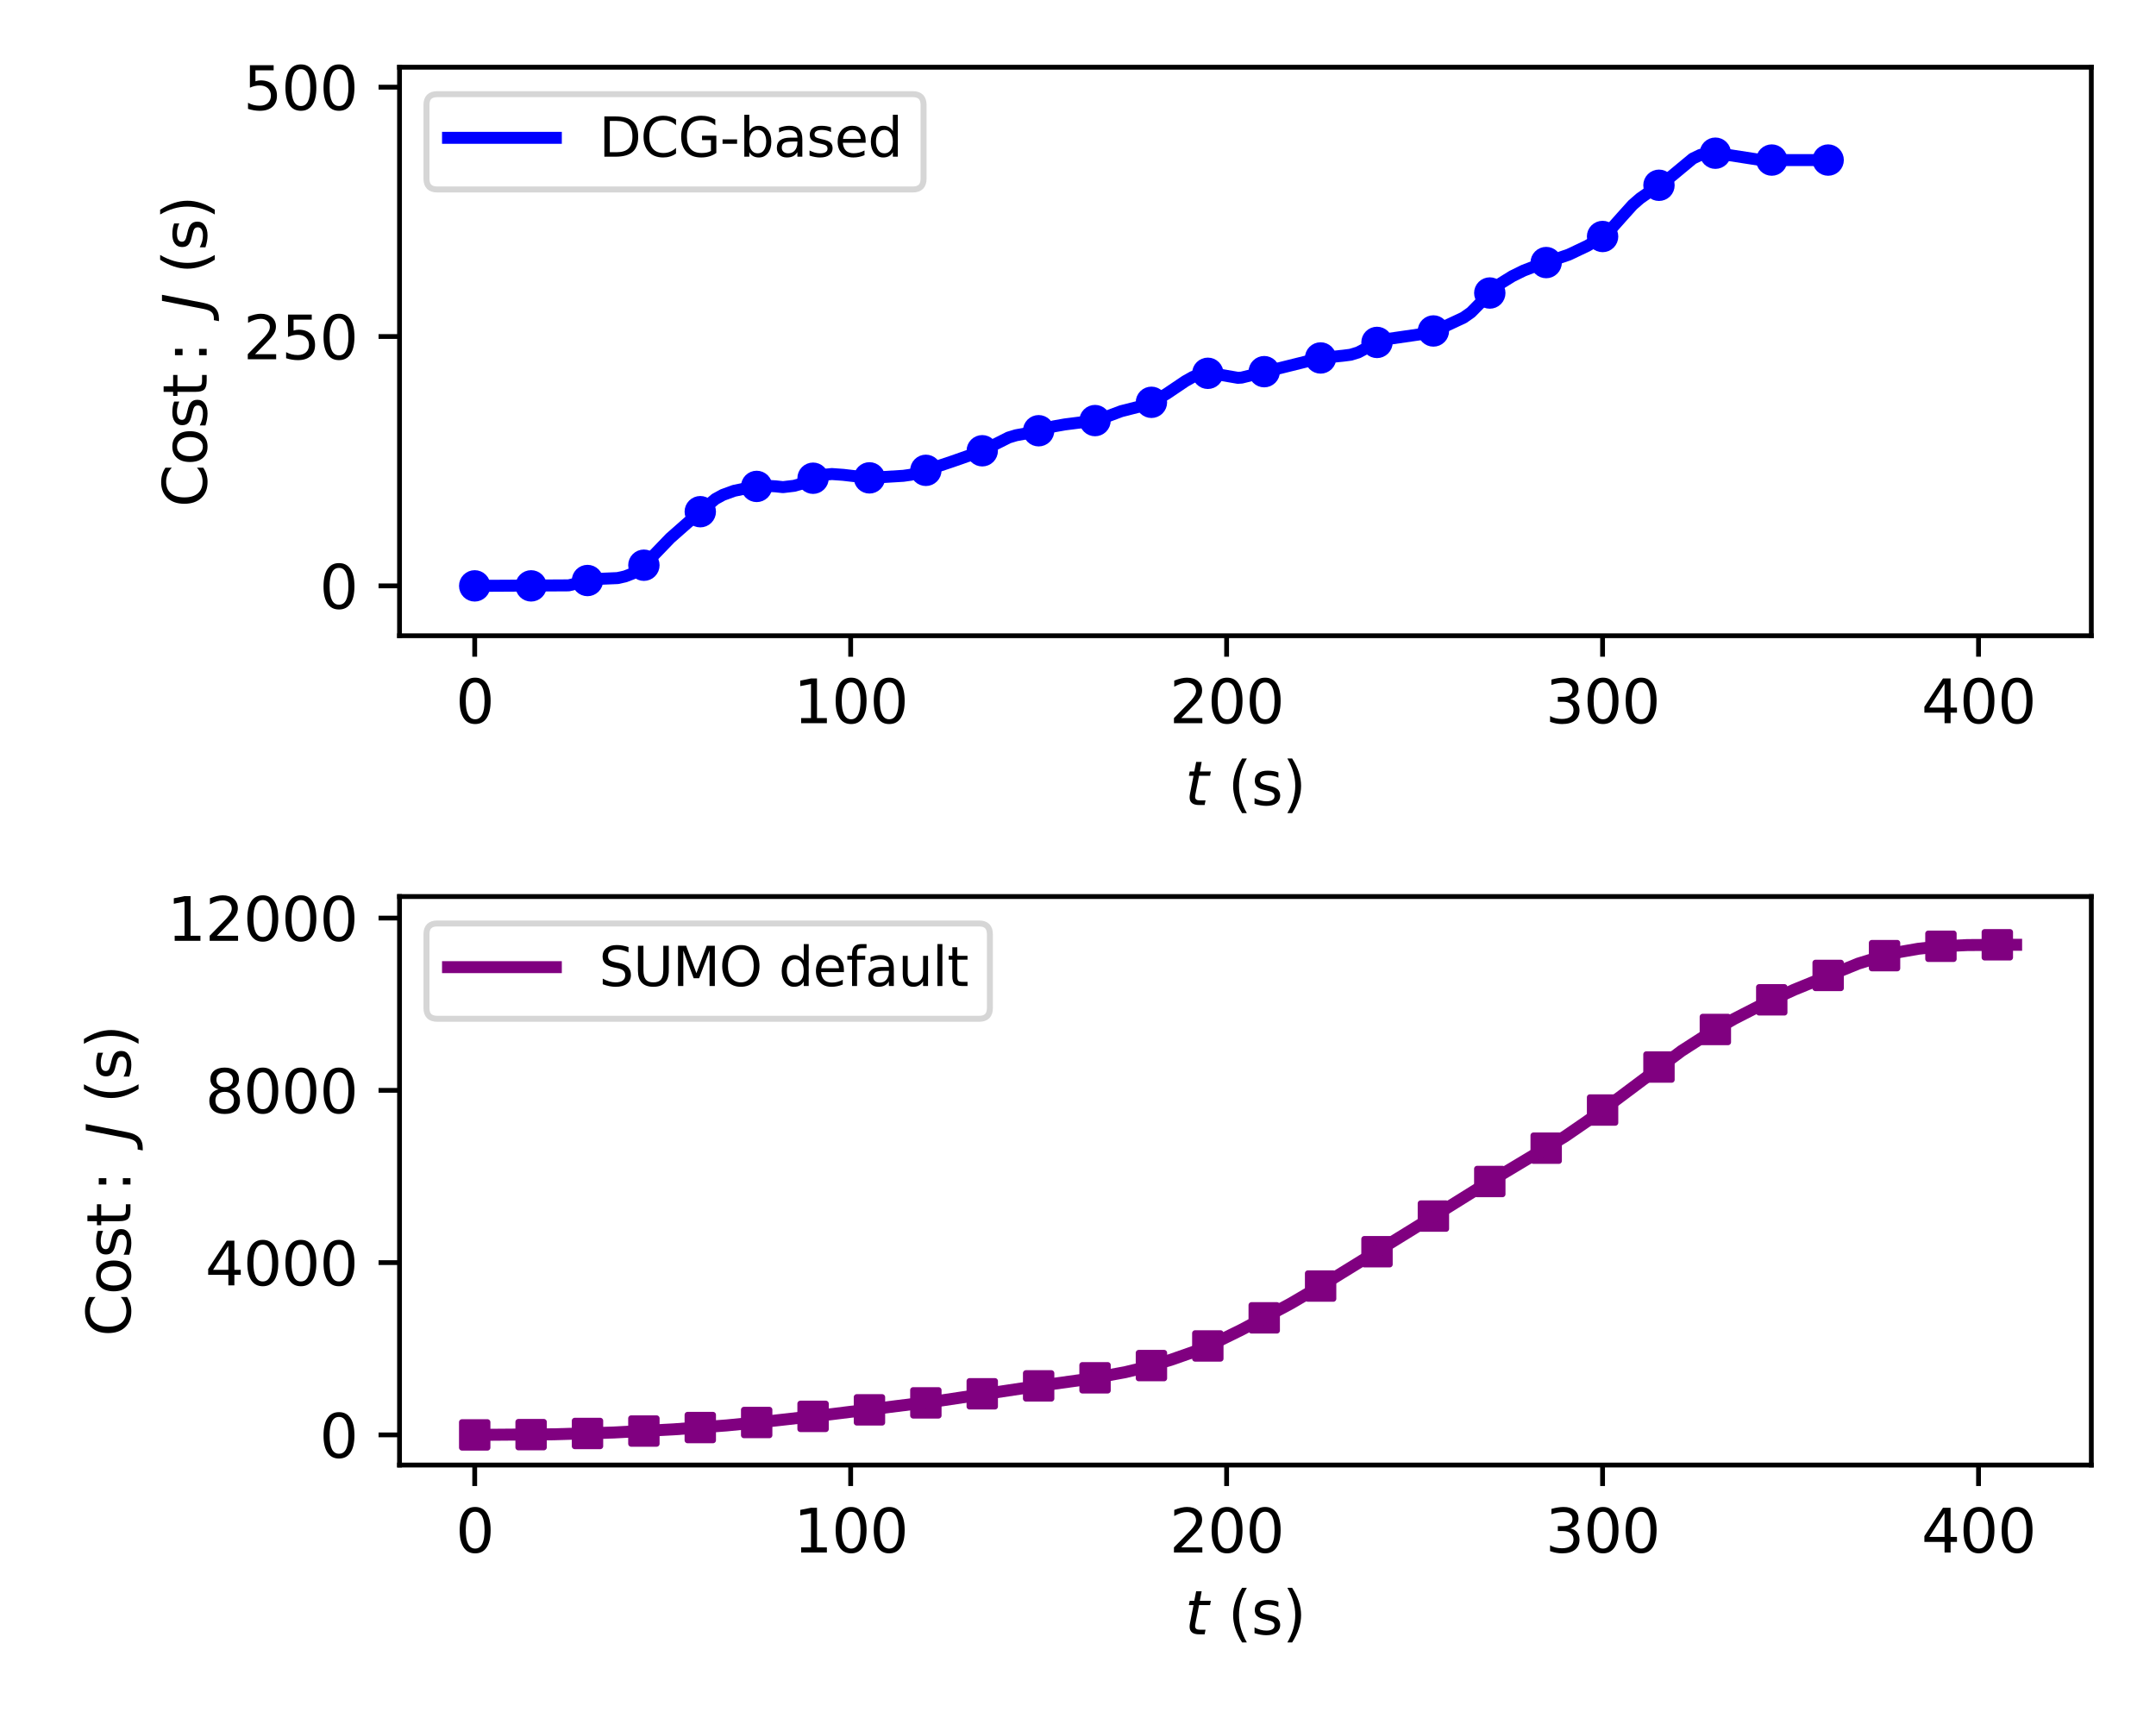 <?xml version="1.0" encoding="utf-8" standalone="no"?>
<!DOCTYPE svg PUBLIC "-//W3C//DTD SVG 1.1//EN"
  "http://www.w3.org/Graphics/SVG/1.1/DTD/svg11.dtd">
<svg height="288pt" version="1.1" viewBox="0 0 360 288" width="360pt" xmlns="http://www.w3.org/2000/svg" xmlns:xlink="http://www.w3.org/1999/xlink">
 <defs>
  <style type="text/css">*{stroke-linecap:butt;stroke-linejoin:round;}</style>
 </defs>
 <g id="figure_1">
  <g id="patch_1">
   <path d="M 0 288 
L 360 288 
L 360 0 
L 0 0 
z
" style="fill:#ffffff;"/>
  </g>
  <g id="axes_1">
   <g id="patch_2">
    <path d="M 66.71 106.141 
L 349.2 106.141 
L 349.2 11.223 
L 66.71 11.223 
z
" style="fill:#ffffff;"/>
   </g>
   <g id="matplotlib.axis_1">
    <g id="xtick_1">
     <g id="line2d_1">
      <defs>
       <path d="M 0 0 
L 0 3.5 
" id="m9f0b20a6c0" style="stroke:#000000;stroke-width:0.8;"/>
      </defs>
      <g>
       <use style="stroke:#000000;stroke-width:0.8;" x="79.265" xlink:href="#m9f0b20a6c0" y="106.141"/>
      </g>
     </g>
     <g id="text_1">
      <!-- 0 -->
      <g transform="translate(76.084 120.739)scale(0.1 -0.1)">
       <defs>
        <path d="M 2034 4250 
Q 1547 4250 1301 3770 
Q 1056 3291 1056 2328 
Q 1056 1369 1301 889 
Q 1547 409 2034 409 
Q 2525 409 2770 889 
Q 3016 1369 3016 2328 
Q 3016 3291 2770 3770 
Q 2525 4250 2034 4250 
z
M 2034 4750 
Q 2819 4750 3233 4129 
Q 3647 3509 3647 2328 
Q 3647 1150 3233 529 
Q 2819 -91 2034 -91 
Q 1250 -91 836 529 
Q 422 1150 422 2328 
Q 422 3509 836 4129 
Q 1250 4750 2034 4750 
z
" id="DejaVuSans-30" transform="scale(0.016)"/>
       </defs>
       <use xlink:href="#DejaVuSans-30"/>
      </g>
     </g>
    </g>
    <g id="xtick_2">
     <g id="line2d_2">
      <g>
       <use style="stroke:#000000;stroke-width:0.8;" x="142.041" xlink:href="#m9f0b20a6c0" y="106.141"/>
      </g>
     </g>
     <g id="text_2">
      <!-- 100 -->
      <g transform="translate(132.497 120.739)scale(0.1 -0.1)">
       <defs>
        <path d="M 794 531 
L 1825 531 
L 1825 4091 
L 703 3866 
L 703 4441 
L 1819 4666 
L 2450 4666 
L 2450 531 
L 3481 531 
L 3481 0 
L 794 0 
L 794 531 
z
" id="DejaVuSans-31" transform="scale(0.016)"/>
       </defs>
       <use xlink:href="#DejaVuSans-31"/>
       <use x="63.623" xlink:href="#DejaVuSans-30"/>
       <use x="127.246" xlink:href="#DejaVuSans-30"/>
      </g>
     </g>
    </g>
    <g id="xtick_3">
     <g id="line2d_3">
      <g>
       <use style="stroke:#000000;stroke-width:0.8;" x="204.816" xlink:href="#m9f0b20a6c0" y="106.141"/>
      </g>
     </g>
     <g id="text_3">
      <!-- 200 -->
      <g transform="translate(195.272 120.739)scale(0.1 -0.1)">
       <defs>
        <path d="M 1228 531 
L 3431 531 
L 3431 0 
L 469 0 
L 469 531 
Q 828 903 1448 1529 
Q 2069 2156 2228 2338 
Q 2531 2678 2651 2914 
Q 2772 3150 2772 3378 
Q 2772 3750 2511 3984 
Q 2250 4219 1831 4219 
Q 1534 4219 1204 4116 
Q 875 4013 500 3803 
L 500 4441 
Q 881 4594 1212 4672 
Q 1544 4750 1819 4750 
Q 2544 4750 2975 4387 
Q 3406 4025 3406 3419 
Q 3406 3131 3298 2873 
Q 3191 2616 2906 2266 
Q 2828 2175 2409 1742 
Q 1991 1309 1228 531 
z
" id="DejaVuSans-32" transform="scale(0.016)"/>
       </defs>
       <use xlink:href="#DejaVuSans-32"/>
       <use x="63.623" xlink:href="#DejaVuSans-30"/>
       <use x="127.246" xlink:href="#DejaVuSans-30"/>
      </g>
     </g>
    </g>
    <g id="xtick_4">
     <g id="line2d_4">
      <g>
       <use style="stroke:#000000;stroke-width:0.8;" x="267.592" xlink:href="#m9f0b20a6c0" y="106.141"/>
      </g>
     </g>
     <g id="text_4">
      <!-- 300 -->
      <g transform="translate(258.048 120.739)scale(0.1 -0.1)">
       <defs>
        <path d="M 2597 2516 
Q 3050 2419 3304 2112 
Q 3559 1806 3559 1356 
Q 3559 666 3084 287 
Q 2609 -91 1734 -91 
Q 1441 -91 1130 -33 
Q 819 25 488 141 
L 488 750 
Q 750 597 1062 519 
Q 1375 441 1716 441 
Q 2309 441 2620 675 
Q 2931 909 2931 1356 
Q 2931 1769 2642 2001 
Q 2353 2234 1838 2234 
L 1294 2234 
L 1294 2753 
L 1863 2753 
Q 2328 2753 2575 2939 
Q 2822 3125 2822 3475 
Q 2822 3834 2567 4026 
Q 2313 4219 1838 4219 
Q 1578 4219 1281 4162 
Q 984 4106 628 3988 
L 628 4550 
Q 988 4650 1302 4700 
Q 1616 4750 1894 4750 
Q 2613 4750 3031 4423 
Q 3450 4097 3450 3541 
Q 3450 3153 3228 2886 
Q 3006 2619 2597 2516 
z
" id="DejaVuSans-33" transform="scale(0.016)"/>
       </defs>
       <use xlink:href="#DejaVuSans-33"/>
       <use x="63.623" xlink:href="#DejaVuSans-30"/>
       <use x="127.246" xlink:href="#DejaVuSans-30"/>
      </g>
     </g>
    </g>
    <g id="xtick_5">
     <g id="line2d_5">
      <g>
       <use style="stroke:#000000;stroke-width:0.8;" x="330.367" xlink:href="#m9f0b20a6c0" y="106.141"/>
      </g>
     </g>
     <g id="text_5">
      <!-- 400 -->
      <g transform="translate(320.824 120.739)scale(0.1 -0.1)">
       <defs>
        <path d="M 2419 4116 
L 825 1625 
L 2419 1625 
L 2419 4116 
z
M 2253 4666 
L 3047 4666 
L 3047 1625 
L 3713 1625 
L 3713 1100 
L 3047 1100 
L 3047 0 
L 2419 0 
L 2419 1100 
L 313 1100 
L 313 1709 
L 2253 4666 
z
" id="DejaVuSans-34" transform="scale(0.016)"/>
       </defs>
       <use xlink:href="#DejaVuSans-34"/>
       <use x="63.623" xlink:href="#DejaVuSans-30"/>
       <use x="127.246" xlink:href="#DejaVuSans-30"/>
      </g>
     </g>
    </g>
    <g id="text_6">
     <!-- $t~\mathrm{(s)}$ -->
     <g transform="translate(197.855 134.417)scale(0.1 -0.1)">
      <defs>
       <path d="M 2706 3500 
L 2619 3053 
L 1472 3053 
L 1100 1153 
Q 1081 1047 1072 975 
Q 1063 903 1063 863 
Q 1063 663 1183 572 
Q 1303 481 1569 481 
L 2150 481 
L 2053 0 
L 1503 0 
Q 991 0 739 200 
Q 488 400 488 806 
Q 488 878 497 964 
Q 506 1050 525 1153 
L 897 3053 
L 409 3053 
L 500 3500 
L 978 3500 
L 1172 4494 
L 1747 4494 
L 1556 3500 
L 2706 3500 
z
" id="DejaVuSans-Oblique-74" transform="scale(0.016)"/>
       <path d="M 1984 4856 
Q 1566 4138 1362 3434 
Q 1159 2731 1159 2009 
Q 1159 1288 1364 580 
Q 1569 -128 1984 -844 
L 1484 -844 
Q 1016 -109 783 600 
Q 550 1309 550 2009 
Q 550 2706 781 3412 
Q 1013 4119 1484 4856 
L 1984 4856 
z
" id="DejaVuSans-28" transform="scale(0.016)"/>
       <path d="M 2834 3397 
L 2834 2853 
Q 2591 2978 2328 3040 
Q 2066 3103 1784 3103 
Q 1356 3103 1142 2972 
Q 928 2841 928 2578 
Q 928 2378 1081 2264 
Q 1234 2150 1697 2047 
L 1894 2003 
Q 2506 1872 2764 1633 
Q 3022 1394 3022 966 
Q 3022 478 2636 193 
Q 2250 -91 1575 -91 
Q 1294 -91 989 -36 
Q 684 19 347 128 
L 347 722 
Q 666 556 975 473 
Q 1284 391 1588 391 
Q 1994 391 2212 530 
Q 2431 669 2431 922 
Q 2431 1156 2273 1281 
Q 2116 1406 1581 1522 
L 1381 1569 
Q 847 1681 609 1914 
Q 372 2147 372 2553 
Q 372 3047 722 3315 
Q 1072 3584 1716 3584 
Q 2034 3584 2315 3537 
Q 2597 3491 2834 3397 
z
" id="DejaVuSans-73" transform="scale(0.016)"/>
       <path d="M 513 4856 
L 1013 4856 
Q 1481 4119 1714 3412 
Q 1947 2706 1947 2009 
Q 1947 1309 1714 600 
Q 1481 -109 1013 -844 
L 513 -844 
Q 928 -128 1133 580 
Q 1338 1288 1338 2009 
Q 1338 2731 1133 3434 
Q 928 4138 513 4856 
z
" id="DejaVuSans-29" transform="scale(0.016)"/>
      </defs>
      <use transform="translate(0 0.125)" xlink:href="#DejaVuSans-Oblique-74"/>
      <use transform="translate(71.679 0.125)" xlink:href="#DejaVuSans-28"/>
      <use transform="translate(110.693 0.125)" xlink:href="#DejaVuSans-73"/>
      <use transform="translate(162.793 0.125)" xlink:href="#DejaVuSans-29"/>
     </g>
    </g>
   </g>
   <g id="matplotlib.axis_2">
    <g id="ytick_1">
     <g id="line2d_6">
      <defs>
       <path d="M 0 0 
L -3.5 0 
" id="m776bd0d6a5" style="stroke:#000000;stroke-width:0.8;"/>
      </defs>
      <g>
       <use style="stroke:#000000;stroke-width:0.8;" x="66.71" xlink:href="#m776bd0d6a5" y="97.815"/>
      </g>
     </g>
     <g id="text_7">
      <!-- 0 -->
      <g transform="translate(53.347 101.614)scale(0.1 -0.1)">
       <use xlink:href="#DejaVuSans-30"/>
      </g>
     </g>
    </g>
    <g id="ytick_2">
     <g id="line2d_7">
      <g>
       <use style="stroke:#000000;stroke-width:0.8;" x="66.71" xlink:href="#m776bd0d6a5" y="56.184"/>
      </g>
     </g>
     <g id="text_8">
      <!-- 250 -->
      <g transform="translate(40.623 59.983)scale(0.1 -0.1)">
       <defs>
        <path d="M 691 4666 
L 3169 4666 
L 3169 4134 
L 1269 4134 
L 1269 2991 
Q 1406 3038 1543 3061 
Q 1681 3084 1819 3084 
Q 2600 3084 3056 2656 
Q 3513 2228 3513 1497 
Q 3513 744 3044 326 
Q 2575 -91 1722 -91 
Q 1428 -91 1123 -41 
Q 819 9 494 109 
L 494 744 
Q 775 591 1075 516 
Q 1375 441 1709 441 
Q 2250 441 2565 725 
Q 2881 1009 2881 1497 
Q 2881 1984 2565 2268 
Q 2250 2553 1709 2553 
Q 1456 2553 1204 2497 
Q 953 2441 691 2322 
L 691 4666 
z
" id="DejaVuSans-35" transform="scale(0.016)"/>
       </defs>
       <use xlink:href="#DejaVuSans-32"/>
       <use x="63.623" xlink:href="#DejaVuSans-35"/>
       <use x="127.246" xlink:href="#DejaVuSans-30"/>
      </g>
     </g>
    </g>
    <g id="ytick_3">
     <g id="line2d_8">
      <g>
       <use style="stroke:#000000;stroke-width:0.8;" x="66.71" xlink:href="#m776bd0d6a5" y="14.554"/>
      </g>
     </g>
     <g id="text_9">
      <!-- 500 -->
      <g transform="translate(40.623 18.353)scale(0.1 -0.1)">
       <use xlink:href="#DejaVuSans-35"/>
       <use x="63.623" xlink:href="#DejaVuSans-30"/>
       <use x="127.246" xlink:href="#DejaVuSans-30"/>
      </g>
     </g>
    </g>
    <g id="text_10">
     <!-- Cost$:~J~\mathrm{(s)}$ -->
     <g transform="translate(34.523 84.682)rotate(-90)scale(0.1 -0.1)">
      <defs>
       <path d="M 4122 4306 
L 4122 3641 
Q 3803 3938 3442 4084 
Q 3081 4231 2675 4231 
Q 1875 4231 1450 3742 
Q 1025 3253 1025 2328 
Q 1025 1406 1450 917 
Q 1875 428 2675 428 
Q 3081 428 3442 575 
Q 3803 722 4122 1019 
L 4122 359 
Q 3791 134 3420 21 
Q 3050 -91 2638 -91 
Q 1578 -91 968 557 
Q 359 1206 359 2328 
Q 359 3453 968 4101 
Q 1578 4750 2638 4750 
Q 3056 4750 3426 4639 
Q 3797 4528 4122 4306 
z
" id="DejaVuSans-43" transform="scale(0.016)"/>
       <path d="M 1959 3097 
Q 1497 3097 1228 2736 
Q 959 2375 959 1747 
Q 959 1119 1226 758 
Q 1494 397 1959 397 
Q 2419 397 2687 759 
Q 2956 1122 2956 1747 
Q 2956 2369 2687 2733 
Q 2419 3097 1959 3097 
z
M 1959 3584 
Q 2709 3584 3137 3096 
Q 3566 2609 3566 1747 
Q 3566 888 3137 398 
Q 2709 -91 1959 -91 
Q 1206 -91 779 398 
Q 353 888 353 1747 
Q 353 2609 779 3096 
Q 1206 3584 1959 3584 
z
" id="DejaVuSans-6f" transform="scale(0.016)"/>
       <path d="M 1172 4494 
L 1172 3500 
L 2356 3500 
L 2356 3053 
L 1172 3053 
L 1172 1153 
Q 1172 725 1289 603 
Q 1406 481 1766 481 
L 2356 481 
L 2356 0 
L 1766 0 
Q 1100 0 847 248 
Q 594 497 594 1153 
L 594 3053 
L 172 3053 
L 172 3500 
L 594 3500 
L 594 4494 
L 1172 4494 
z
" id="DejaVuSans-74" transform="scale(0.016)"/>
       <path d="M 750 794 
L 1409 794 
L 1409 0 
L 750 0 
L 750 794 
z
M 750 3309 
L 1409 3309 
L 1409 2516 
L 750 2516 
L 750 3309 
z
" id="DejaVuSans-3a" transform="scale(0.016)"/>
       <path d="M 1069 4666 
L 1703 4666 
L 856 325 
Q 691 -522 298 -901 
Q -94 -1281 -800 -1281 
L -1050 -1281 
L -947 -750 
L -750 -750 
Q -328 -750 -109 -509 
Q 109 -269 225 325 
L 1069 4666 
z
" id="DejaVuSans-Oblique-4a" transform="scale(0.016)"/>
      </defs>
      <use transform="translate(0 0.125)" xlink:href="#DejaVuSans-43"/>
      <use transform="translate(69.824 0.125)" xlink:href="#DejaVuSans-6f"/>
      <use transform="translate(131.006 0.125)" xlink:href="#DejaVuSans-73"/>
      <use transform="translate(183.105 0.125)" xlink:href="#DejaVuSans-74"/>
      <use transform="translate(241.797 0.125)" xlink:href="#DejaVuSans-3a"/>
      <use transform="translate(327.441 0.125)" xlink:href="#DejaVuSans-Oblique-4a"/>
      <use transform="translate(389.404 0.125)" xlink:href="#DejaVuSans-28"/>
      <use transform="translate(428.417 0.125)" xlink:href="#DejaVuSans-73"/>
      <use transform="translate(480.517 0.125)" xlink:href="#DejaVuSans-29"/>
     </g>
    </g>
   </g>
   <g id="patch_3">
    <path d="M 66.71 106.141 
L 66.71 11.223 
" style="fill:none;stroke:#000000;stroke-linecap:square;stroke-linejoin:miter;stroke-width:0.8;"/>
   </g>
   <g id="patch_4">
    <path d="M 349.2 106.141 
L 349.2 11.223 
" style="fill:none;stroke:#000000;stroke-linecap:square;stroke-linejoin:miter;stroke-width:0.8;"/>
   </g>
   <g id="patch_5">
    <path d="M 66.71 106.141 
L 349.2 106.141 
" style="fill:none;stroke:#000000;stroke-linecap:square;stroke-linejoin:miter;stroke-width:0.8;"/>
   </g>
   <g id="patch_6">
    <path d="M 66.71 11.223 
L 349.2 11.223 
" style="fill:none;stroke:#000000;stroke-linecap:square;stroke-linejoin:miter;stroke-width:0.8;"/>
   </g>
   <g id="legend_1">
    <g id="patch_7">
     <path d="M 73.01 31.633 
L 152.414 31.633 
Q 154.214 31.633 154.214 29.833 
L 154.214 17.523 
Q 154.214 15.723 152.414 15.723 
L 73.01 15.723 
Q 71.21 15.723 71.21 17.523 
L 71.21 29.833 
Q 71.21 31.633 73.01 31.633 
z
" style="fill:#ffffff;opacity:0.8;stroke:#cccccc;stroke-linejoin:miter;"/>
    </g>
    <g id="line2d_9">
     <path d="M 74.81 23.012 
L 92.81 23.012 
" style="fill:none;stroke:#0000ff;stroke-linecap:square;stroke-width:2;"/>
    </g>
    <g id="line2d_10"/>
    <g id="text_11">
     <!-- DCG-based -->
     <g transform="translate(100.01 26.162)scale(0.09 -0.09)">
      <defs>
       <path d="M 1259 4147 
L 1259 519 
L 2022 519 
Q 2988 519 3436 956 
Q 3884 1394 3884 2338 
Q 3884 3275 3436 3711 
Q 2988 4147 2022 4147 
L 1259 4147 
z
M 628 4666 
L 1925 4666 
Q 3281 4666 3915 4102 
Q 4550 3538 4550 2338 
Q 4550 1131 3912 565 
Q 3275 0 1925 0 
L 628 0 
L 628 4666 
z
" id="DejaVuSans-44" transform="scale(0.016)"/>
       <path d="M 3809 666 
L 3809 1919 
L 2778 1919 
L 2778 2438 
L 4434 2438 
L 4434 434 
Q 4069 175 3628 42 
Q 3188 -91 2688 -91 
Q 1594 -91 976 548 
Q 359 1188 359 2328 
Q 359 3472 976 4111 
Q 1594 4750 2688 4750 
Q 3144 4750 3555 4637 
Q 3966 4525 4313 4306 
L 4313 3634 
Q 3963 3931 3569 4081 
Q 3175 4231 2741 4231 
Q 1884 4231 1454 3753 
Q 1025 3275 1025 2328 
Q 1025 1384 1454 906 
Q 1884 428 2741 428 
Q 3075 428 3337 486 
Q 3600 544 3809 666 
z
" id="DejaVuSans-47" transform="scale(0.016)"/>
       <path d="M 313 2009 
L 1997 2009 
L 1997 1497 
L 313 1497 
L 313 2009 
z
" id="DejaVuSans-2d" transform="scale(0.016)"/>
       <path d="M 3116 1747 
Q 3116 2381 2855 2742 
Q 2594 3103 2138 3103 
Q 1681 3103 1420 2742 
Q 1159 2381 1159 1747 
Q 1159 1113 1420 752 
Q 1681 391 2138 391 
Q 2594 391 2855 752 
Q 3116 1113 3116 1747 
z
M 1159 2969 
Q 1341 3281 1617 3432 
Q 1894 3584 2278 3584 
Q 2916 3584 3314 3078 
Q 3713 2572 3713 1747 
Q 3713 922 3314 415 
Q 2916 -91 2278 -91 
Q 1894 -91 1617 61 
Q 1341 213 1159 525 
L 1159 0 
L 581 0 
L 581 4863 
L 1159 4863 
L 1159 2969 
z
" id="DejaVuSans-62" transform="scale(0.016)"/>
       <path d="M 2194 1759 
Q 1497 1759 1228 1600 
Q 959 1441 959 1056 
Q 959 750 1161 570 
Q 1363 391 1709 391 
Q 2188 391 2477 730 
Q 2766 1069 2766 1631 
L 2766 1759 
L 2194 1759 
z
M 3341 1997 
L 3341 0 
L 2766 0 
L 2766 531 
Q 2569 213 2275 61 
Q 1981 -91 1556 -91 
Q 1019 -91 701 211 
Q 384 513 384 1019 
Q 384 1609 779 1909 
Q 1175 2209 1959 2209 
L 2766 2209 
L 2766 2266 
Q 2766 2663 2505 2880 
Q 2244 3097 1772 3097 
Q 1472 3097 1187 3025 
Q 903 2953 641 2809 
L 641 3341 
Q 956 3463 1253 3523 
Q 1550 3584 1831 3584 
Q 2591 3584 2966 3190 
Q 3341 2797 3341 1997 
z
" id="DejaVuSans-61" transform="scale(0.016)"/>
       <path d="M 3597 1894 
L 3597 1613 
L 953 1613 
Q 991 1019 1311 708 
Q 1631 397 2203 397 
Q 2534 397 2845 478 
Q 3156 559 3463 722 
L 3463 178 
Q 3153 47 2828 -22 
Q 2503 -91 2169 -91 
Q 1331 -91 842 396 
Q 353 884 353 1716 
Q 353 2575 817 3079 
Q 1281 3584 2069 3584 
Q 2775 3584 3186 3129 
Q 3597 2675 3597 1894 
z
M 3022 2063 
Q 3016 2534 2758 2815 
Q 2500 3097 2075 3097 
Q 1594 3097 1305 2825 
Q 1016 2553 972 2059 
L 3022 2063 
z
" id="DejaVuSans-65" transform="scale(0.016)"/>
       <path d="M 2906 2969 
L 2906 4863 
L 3481 4863 
L 3481 0 
L 2906 0 
L 2906 525 
Q 2725 213 2448 61 
Q 2172 -91 1784 -91 
Q 1150 -91 751 415 
Q 353 922 353 1747 
Q 353 2572 751 3078 
Q 1150 3584 1784 3584 
Q 2172 3584 2448 3432 
Q 2725 3281 2906 2969 
z
M 947 1747 
Q 947 1113 1208 752 
Q 1469 391 1925 391 
Q 2381 391 2643 752 
Q 2906 1113 2906 1747 
Q 2906 2381 2643 2742 
Q 2381 3103 1925 3103 
Q 1469 3103 1208 2742 
Q 947 2381 947 1747 
z
" id="DejaVuSans-64" transform="scale(0.016)"/>
      </defs>
      <use xlink:href="#DejaVuSans-44"/>
      <use x="77.002" xlink:href="#DejaVuSans-43"/>
      <use x="146.826" xlink:href="#DejaVuSans-47"/>
      <use x="224.316" xlink:href="#DejaVuSans-2d"/>
      <use x="260.4" xlink:href="#DejaVuSans-62"/>
      <use x="323.877" xlink:href="#DejaVuSans-61"/>
      <use x="385.156" xlink:href="#DejaVuSans-73"/>
      <use x="437.256" xlink:href="#DejaVuSans-65"/>
      <use x="498.779" xlink:href="#DejaVuSans-64"/>
     </g>
    </g>
   </g>
   <g id="PathCollection_1">
    <defs>
     <path d="M 0 2.121 
C 0.563 2.121 1.102 1.898 1.5 1.5 
C 1.898 1.102 2.121 0.563 2.121 0 
C 2.121 -0.563 1.898 -1.102 1.5 -1.5 
C 1.102 -1.898 0.563 -2.121 0 -2.121 
C -0.563 -2.121 -1.102 -1.898 -1.5 -1.5 
C -1.898 -1.102 -2.121 -0.563 -2.121 0 
C -2.121 0.563 -1.898 1.102 -1.5 1.5 
C -1.102 1.898 -0.563 2.121 0 2.121 
z
" id="m45e5c166c5" style="stroke:#0000ff;"/>
    </defs>
    <g clip-path="url(#pc4340a188f)">
     <use style="fill:#0000ff;stroke:#0000ff;" x="79.265" xlink:href="#m45e5c166c5" y="97.815"/>
     <use style="fill:#0000ff;stroke:#0000ff;" x="88.681" xlink:href="#m45e5c166c5" y="97.815"/>
     <use style="fill:#0000ff;stroke:#0000ff;" x="98.098" xlink:href="#m45e5c166c5" y="96.922"/>
     <use style="fill:#0000ff;stroke:#0000ff;" x="107.514" xlink:href="#m45e5c166c5" y="94.367"/>
     <use style="fill:#0000ff;stroke:#0000ff;" x="116.93" xlink:href="#m45e5c166c5" y="85.43"/>
     <use style="fill:#0000ff;stroke:#0000ff;" x="126.347" xlink:href="#m45e5c166c5" y="81.21"/>
     <use style="fill:#0000ff;stroke:#0000ff;" x="135.763" xlink:href="#m45e5c166c5" y="79.843"/>
     <use style="fill:#0000ff;stroke:#0000ff;" x="145.179" xlink:href="#m45e5c166c5" y="79.784"/>
     <use style="fill:#0000ff;stroke:#0000ff;" x="154.596" xlink:href="#m45e5c166c5" y="78.527"/>
     <use style="fill:#0000ff;stroke:#0000ff;" x="164.012" xlink:href="#m45e5c166c5" y="75.258"/>
     <use style="fill:#0000ff;stroke:#0000ff;" x="173.428" xlink:href="#m45e5c166c5" y="71.915"/>
     <use style="fill:#0000ff;stroke:#0000ff;" x="182.845" xlink:href="#m45e5c166c5" y="70.219"/>
     <use style="fill:#0000ff;stroke:#0000ff;" x="192.261" xlink:href="#m45e5c166c5" y="67.169"/>
     <use style="fill:#0000ff;stroke:#0000ff;" x="201.677" xlink:href="#m45e5c166c5" y="62.326"/>
     <use style="fill:#0000ff;stroke:#0000ff;" x="211.094" xlink:href="#m45e5c166c5" y="62.052"/>
     <use style="fill:#0000ff;stroke:#0000ff;" x="220.51" xlink:href="#m45e5c166c5" y="59.764"/>
     <use style="fill:#0000ff;stroke:#0000ff;" x="229.926" xlink:href="#m45e5c166c5" y="57.17"/>
     <use style="fill:#0000ff;stroke:#0000ff;" x="239.343" xlink:href="#m45e5c166c5" y="55.257"/>
     <use style="fill:#0000ff;stroke:#0000ff;" x="248.759" xlink:href="#m45e5c166c5" y="48.921"/>
     <use style="fill:#0000ff;stroke:#0000ff;" x="258.175" xlink:href="#m45e5c166c5" y="43.837"/>
     <use style="fill:#0000ff;stroke:#0000ff;" x="267.592" xlink:href="#m45e5c166c5" y="39.485"/>
     <use style="fill:#0000ff;stroke:#0000ff;" x="277.008" xlink:href="#m45e5c166c5" y="30.933"/>
     <use style="fill:#0000ff;stroke:#0000ff;" x="286.424" xlink:href="#m45e5c166c5" y="25.578"/>
     <use style="fill:#0000ff;stroke:#0000ff;" x="295.841" xlink:href="#m45e5c166c5" y="26.724"/>
     <use style="fill:#0000ff;stroke:#0000ff;" x="305.257" xlink:href="#m45e5c166c5" y="26.724"/>
    </g>
   </g>
   <g id="line2d_11">
    <path clip-path="url(#pc4340a188f)" d="M 79.265 97.815 
L 94.959 97.73 
L 96.842 97.269 
L 98.726 96.79 
L 100.609 96.621 
L 103.12 96.515 
L 104.375 96.234 
L 105.631 95.749 
L 106.886 94.906 
L 108.142 93.752 
L 111.908 89.84 
L 116.303 85.968 
L 119.441 83.317 
L 120.697 82.629 
L 122.58 81.943 
L 124.464 81.554 
L 127.602 81.087 
L 129.486 81.196 
L 130.741 81.33 
L 132.624 81.106 
L 133.88 80.743 
L 136.391 79.597 
L 137.646 79.264 
L 138.902 79.143 
L 140.785 79.278 
L 145.179 79.784 
L 150.829 79.441 
L 152.085 79.264 
L 153.968 78.727 
L 158.99 77.045 
L 161.501 76.165 
L 162.757 75.814 
L 165.268 74.634 
L 168.406 73.05 
L 169.662 72.668 
L 172.173 72.212 
L 173.428 71.915 
L 175.939 71.19 
L 177.823 70.857 
L 182.845 70.219 
L 184.1 69.818 
L 187.239 68.643 
L 191.006 67.687 
L 192.889 66.868 
L 194.772 65.759 
L 197.911 63.646 
L 199.166 62.938 
L 200.422 62.483 
L 201.677 62.326 
L 202.933 62.435 
L 206.699 63.081 
L 207.327 63.041 
L 220.51 59.764 
L 224.277 59.386 
L 225.532 59.225 
L 226.788 58.84 
L 228.671 57.839 
L 230.554 56.894 
L 231.81 56.581 
L 237.46 55.764 
L 239.343 55.257 
L 241.226 54.504 
L 244.365 53.037 
L 245.62 52.159 
L 247.504 50.244 
L 249.387 48.312 
L 250.642 47.272 
L 252.526 46.104 
L 254.409 45.177 
L 256.292 44.449 
L 261.942 42.515 
L 265.081 41.026 
L 267.592 39.485 
L 268.847 38.419 
L 270.731 36.295 
L 272.614 34.2 
L 273.869 33.11 
L 276.38 31.361 
L 278.891 29.592 
L 282.658 26.47 
L 283.913 25.868 
L 285.169 25.583 
L 286.424 25.578 
L 288.935 25.926 
L 293.958 26.705 
L 297.724 26.724 
L 305.257 26.724 
L 305.257 26.724 
" style="fill:none;stroke:#0000ff;stroke-linecap:square;stroke-width:2;"/>
   </g>
  </g>
  <g id="axes_2">
   <g id="patch_8">
    <path d="M 66.71 244.6 
L 349.2 244.6 
L 349.2 149.682 
L 66.71 149.682 
z
" style="fill:#ffffff;"/>
   </g>
   <g id="PathCollection_2">
    <defs>
     <path d="M -2.121 2.121 
L 2.121 2.121 
L 2.121 -2.121 
L -2.121 -2.121 
z
" id="mf7583be54f" style="stroke:#800080;"/>
    </defs>
    <g clip-path="url(#p647a50a1b0)">
     <use style="fill:#800080;stroke:#800080;" x="79.265" xlink:href="#mf7583be54f" y="239.566"/>
     <use style="fill:#800080;stroke:#800080;" x="88.681" xlink:href="#mf7583be54f" y="239.523"/>
     <use style="fill:#800080;stroke:#800080;" x="98.098" xlink:href="#mf7583be54f" y="239.327"/>
     <use style="fill:#800080;stroke:#800080;" x="107.514" xlink:href="#mf7583be54f" y="238.924"/>
     <use style="fill:#800080;stroke:#800080;" x="116.93" xlink:href="#mf7583be54f" y="238.34"/>
     <use style="fill:#800080;stroke:#800080;" x="126.347" xlink:href="#mf7583be54f" y="237.497"/>
     <use style="fill:#800080;stroke:#800080;" x="135.763" xlink:href="#mf7583be54f" y="236.472"/>
     <use style="fill:#800080;stroke:#800080;" x="145.179" xlink:href="#mf7583be54f" y="235.384"/>
     <use style="fill:#800080;stroke:#800080;" x="154.596" xlink:href="#mf7583be54f" y="234.217"/>
     <use style="fill:#800080;stroke:#800080;" x="164.012" xlink:href="#mf7583be54f" y="232.704"/>
     <use style="fill:#800080;stroke:#800080;" x="173.428" xlink:href="#mf7583be54f" y="231.383"/>
     <use style="fill:#800080;stroke:#800080;" x="182.845" xlink:href="#mf7583be54f" y="230.031"/>
     <use style="fill:#800080;stroke:#800080;" x="192.261" xlink:href="#mf7583be54f" y="227.994"/>
     <use style="fill:#800080;stroke:#800080;" x="201.677" xlink:href="#mf7583be54f" y="224.713"/>
     <use style="fill:#800080;stroke:#800080;" x="211.094" xlink:href="#mf7583be54f" y="220.024"/>
     <use style="fill:#800080;stroke:#800080;" x="220.51" xlink:href="#mf7583be54f" y="214.716"/>
     <use style="fill:#800080;stroke:#800080;" x="229.926" xlink:href="#mf7583be54f" y="208.983"/>
     <use style="fill:#800080;stroke:#800080;" x="239.343" xlink:href="#mf7583be54f" y="203.033"/>
     <use style="fill:#800080;stroke:#800080;" x="248.759" xlink:href="#mf7583be54f" y="197.261"/>
     <use style="fill:#800080;stroke:#800080;" x="258.175" xlink:href="#mf7583be54f" y="191.695"/>
     <use style="fill:#800080;stroke:#800080;" x="267.592" xlink:href="#mf7583be54f" y="185.326"/>
     <use style="fill:#800080;stroke:#800080;" x="277.008" xlink:href="#mf7583be54f" y="178.15"/>
     <use style="fill:#800080;stroke:#800080;" x="286.424" xlink:href="#mf7583be54f" y="171.879"/>
     <use style="fill:#800080;stroke:#800080;" x="295.841" xlink:href="#mf7583be54f" y="166.929"/>
     <use style="fill:#800080;stroke:#800080;" x="305.257" xlink:href="#mf7583be54f" y="162.855"/>
     <use style="fill:#800080;stroke:#800080;" x="314.673" xlink:href="#mf7583be54f" y="159.549"/>
     <use style="fill:#800080;stroke:#800080;" x="324.09" xlink:href="#mf7583be54f" y="157.987"/>
     <use style="fill:#800080;stroke:#800080;" x="333.506" xlink:href="#mf7583be54f" y="157.739"/>
    </g>
   </g>
   <g id="matplotlib.axis_3">
    <g id="xtick_6">
     <g id="line2d_12">
      <g>
       <use style="stroke:#000000;stroke-width:0.8;" x="79.265" xlink:href="#m9f0b20a6c0" y="244.6"/>
      </g>
     </g>
     <g id="text_12">
      <!-- 0 -->
      <g transform="translate(76.084 259.198)scale(0.1 -0.1)">
       <use xlink:href="#DejaVuSans-30"/>
      </g>
     </g>
    </g>
    <g id="xtick_7">
     <g id="line2d_13">
      <g>
       <use style="stroke:#000000;stroke-width:0.8;" x="142.041" xlink:href="#m9f0b20a6c0" y="244.6"/>
      </g>
     </g>
     <g id="text_13">
      <!-- 100 -->
      <g transform="translate(132.497 259.198)scale(0.1 -0.1)">
       <use xlink:href="#DejaVuSans-31"/>
       <use x="63.623" xlink:href="#DejaVuSans-30"/>
       <use x="127.246" xlink:href="#DejaVuSans-30"/>
      </g>
     </g>
    </g>
    <g id="xtick_8">
     <g id="line2d_14">
      <g>
       <use style="stroke:#000000;stroke-width:0.8;" x="204.816" xlink:href="#m9f0b20a6c0" y="244.6"/>
      </g>
     </g>
     <g id="text_14">
      <!-- 200 -->
      <g transform="translate(195.272 259.198)scale(0.1 -0.1)">
       <use xlink:href="#DejaVuSans-32"/>
       <use x="63.623" xlink:href="#DejaVuSans-30"/>
       <use x="127.246" xlink:href="#DejaVuSans-30"/>
      </g>
     </g>
    </g>
    <g id="xtick_9">
     <g id="line2d_15">
      <g>
       <use style="stroke:#000000;stroke-width:0.8;" x="267.592" xlink:href="#m9f0b20a6c0" y="244.6"/>
      </g>
     </g>
     <g id="text_15">
      <!-- 300 -->
      <g transform="translate(258.048 259.198)scale(0.1 -0.1)">
       <use xlink:href="#DejaVuSans-33"/>
       <use x="63.623" xlink:href="#DejaVuSans-30"/>
       <use x="127.246" xlink:href="#DejaVuSans-30"/>
      </g>
     </g>
    </g>
    <g id="xtick_10">
     <g id="line2d_16">
      <g>
       <use style="stroke:#000000;stroke-width:0.8;" x="330.367" xlink:href="#m9f0b20a6c0" y="244.6"/>
      </g>
     </g>
     <g id="text_16">
      <!-- 400 -->
      <g transform="translate(320.824 259.198)scale(0.1 -0.1)">
       <use xlink:href="#DejaVuSans-34"/>
       <use x="63.623" xlink:href="#DejaVuSans-30"/>
       <use x="127.246" xlink:href="#DejaVuSans-30"/>
      </g>
     </g>
    </g>
    <g id="text_17">
     <!-- $t~\mathrm{(s)}$ -->
     <g transform="translate(197.855 272.877)scale(0.1 -0.1)">
      <use transform="translate(0 0.125)" xlink:href="#DejaVuSans-Oblique-74"/>
      <use transform="translate(71.679 0.125)" xlink:href="#DejaVuSans-28"/>
      <use transform="translate(110.693 0.125)" xlink:href="#DejaVuSans-73"/>
      <use transform="translate(162.793 0.125)" xlink:href="#DejaVuSans-29"/>
     </g>
    </g>
   </g>
   <g id="matplotlib.axis_4">
    <g id="ytick_4">
     <g id="line2d_17">
      <g>
       <use style="stroke:#000000;stroke-width:0.8;" x="66.71" xlink:href="#m776bd0d6a5" y="239.566"/>
      </g>
     </g>
     <g id="text_18">
      <!-- 0 -->
      <g transform="translate(53.347 243.366)scale(0.1 -0.1)">
       <use xlink:href="#DejaVuSans-30"/>
      </g>
     </g>
    </g>
    <g id="ytick_5">
     <g id="line2d_18">
      <g>
       <use style="stroke:#000000;stroke-width:0.8;" x="66.71" xlink:href="#m776bd0d6a5" y="210.804"/>
      </g>
     </g>
     <g id="text_19">
      <!-- 4000 -->
      <g transform="translate(34.26 214.603)scale(0.1 -0.1)">
       <use xlink:href="#DejaVuSans-34"/>
       <use x="63.623" xlink:href="#DejaVuSans-30"/>
       <use x="127.246" xlink:href="#DejaVuSans-30"/>
       <use x="190.869" xlink:href="#DejaVuSans-30"/>
      </g>
     </g>
    </g>
    <g id="ytick_6">
     <g id="line2d_19">
      <g>
       <use style="stroke:#000000;stroke-width:0.8;" x="66.71" xlink:href="#m776bd0d6a5" y="182.041"/>
      </g>
     </g>
     <g id="text_20">
      <!-- 8000 -->
      <g transform="translate(34.26 185.84)scale(0.1 -0.1)">
       <defs>
        <path d="M 2034 2216 
Q 1584 2216 1326 1975 
Q 1069 1734 1069 1313 
Q 1069 891 1326 650 
Q 1584 409 2034 409 
Q 2484 409 2743 651 
Q 3003 894 3003 1313 
Q 3003 1734 2745 1975 
Q 2488 2216 2034 2216 
z
M 1403 2484 
Q 997 2584 770 2862 
Q 544 3141 544 3541 
Q 544 4100 942 4425 
Q 1341 4750 2034 4750 
Q 2731 4750 3128 4425 
Q 3525 4100 3525 3541 
Q 3525 3141 3298 2862 
Q 3072 2584 2669 2484 
Q 3125 2378 3379 2068 
Q 3634 1759 3634 1313 
Q 3634 634 3220 271 
Q 2806 -91 2034 -91 
Q 1263 -91 848 271 
Q 434 634 434 1313 
Q 434 1759 690 2068 
Q 947 2378 1403 2484 
z
M 1172 3481 
Q 1172 3119 1398 2916 
Q 1625 2713 2034 2713 
Q 2441 2713 2670 2916 
Q 2900 3119 2900 3481 
Q 2900 3844 2670 4047 
Q 2441 4250 2034 4250 
Q 1625 4250 1398 4047 
Q 1172 3844 1172 3481 
z
" id="DejaVuSans-38" transform="scale(0.016)"/>
       </defs>
       <use xlink:href="#DejaVuSans-38"/>
       <use x="63.623" xlink:href="#DejaVuSans-30"/>
       <use x="127.246" xlink:href="#DejaVuSans-30"/>
       <use x="190.869" xlink:href="#DejaVuSans-30"/>
      </g>
     </g>
    </g>
    <g id="ytick_7">
     <g id="line2d_20">
      <g>
       <use style="stroke:#000000;stroke-width:0.8;" x="66.71" xlink:href="#m776bd0d6a5" y="153.278"/>
      </g>
     </g>
     <g id="text_21">
      <!-- 12000 -->
      <g transform="translate(27.898 157.077)scale(0.1 -0.1)">
       <use xlink:href="#DejaVuSans-31"/>
       <use x="63.623" xlink:href="#DejaVuSans-32"/>
       <use x="127.246" xlink:href="#DejaVuSans-30"/>
       <use x="190.869" xlink:href="#DejaVuSans-30"/>
       <use x="254.492" xlink:href="#DejaVuSans-30"/>
      </g>
     </g>
    </g>
    <g id="text_22">
     <!-- Cost$:~J~\mathrm{(s)}$ -->
     <g transform="translate(21.797 223.141)rotate(-90)scale(0.1 -0.1)">
      <use transform="translate(0 0.125)" xlink:href="#DejaVuSans-43"/>
      <use transform="translate(69.824 0.125)" xlink:href="#DejaVuSans-6f"/>
      <use transform="translate(131.006 0.125)" xlink:href="#DejaVuSans-73"/>
      <use transform="translate(183.105 0.125)" xlink:href="#DejaVuSans-74"/>
      <use transform="translate(241.797 0.125)" xlink:href="#DejaVuSans-3a"/>
      <use transform="translate(327.441 0.125)" xlink:href="#DejaVuSans-Oblique-4a"/>
      <use transform="translate(389.404 0.125)" xlink:href="#DejaVuSans-28"/>
      <use transform="translate(428.417 0.125)" xlink:href="#DejaVuSans-73"/>
      <use transform="translate(480.517 0.125)" xlink:href="#DejaVuSans-29"/>
     </g>
    </g>
   </g>
   <g id="line2d_21">
    <path clip-path="url(#p647a50a1b0)" d="M 79.265 239.566 
L 92.448 239.464 
L 102.492 239.165 
L 112.536 238.636 
L 121.325 237.982 
L 128.23 237.304 
L 138.902 236.099 
L 157.107 233.834 
L 173.428 231.383 
L 181.589 230.244 
L 187.867 229.099 
L 191.006 228.339 
L 195.4 227.065 
L 199.166 225.751 
L 202.933 224.153 
L 207.327 221.992 
L 215.488 217.649 
L 221.138 214.336 
L 236.204 205.038 
L 247.504 198.003 
L 261.314 189.734 
L 265.081 187.142 
L 269.475 183.92 
L 280.775 175.457 
L 285.169 172.633 
L 289.563 170.106 
L 294.585 167.535 
L 299.607 165.232 
L 310.279 160.88 
L 314.046 159.717 
L 317.184 158.948 
L 320.323 158.401 
L 324.09 157.987 
L 328.484 157.787 
L 336.017 157.739 
L 336.645 157.739 
L 336.645 157.739 
" style="fill:none;stroke:#800080;stroke-linecap:square;stroke-width:2;"/>
   </g>
   <g id="patch_9">
    <path d="M 66.71 244.6 
L 66.71 149.682 
" style="fill:none;stroke:#000000;stroke-linecap:square;stroke-linejoin:miter;stroke-width:0.8;"/>
   </g>
   <g id="patch_10">
    <path d="M 349.2 244.6 
L 349.2 149.682 
" style="fill:none;stroke:#000000;stroke-linecap:square;stroke-linejoin:miter;stroke-width:0.8;"/>
   </g>
   <g id="patch_11">
    <path d="M 66.71 244.6 
L 349.2 244.6 
" style="fill:none;stroke:#000000;stroke-linecap:square;stroke-linejoin:miter;stroke-width:0.8;"/>
   </g>
   <g id="patch_12">
    <path d="M 66.71 149.682 
L 349.2 149.682 
" style="fill:none;stroke:#000000;stroke-linecap:square;stroke-linejoin:miter;stroke-width:0.8;"/>
   </g>
   <g id="legend_2">
    <g id="patch_13">
     <path d="M 73.01 170.093 
L 163.488 170.093 
Q 165.288 170.093 165.288 168.293 
L 165.288 155.982 
Q 165.288 154.182 163.488 154.182 
L 73.01 154.182 
Q 71.21 154.182 71.21 155.982 
L 71.21 168.293 
Q 71.21 170.093 73.01 170.093 
z
" style="fill:#ffffff;opacity:0.8;stroke:#cccccc;stroke-linejoin:miter;"/>
    </g>
    <g id="line2d_22">
     <path d="M 74.81 161.471 
L 92.81 161.471 
" style="fill:none;stroke:#800080;stroke-linecap:square;stroke-width:2;"/>
    </g>
    <g id="line2d_23"/>
    <g id="text_23">
     <!-- SUMO default -->
     <g transform="translate(100.01 164.621)scale(0.09 -0.09)">
      <defs>
       <path d="M 3425 4513 
L 3425 3897 
Q 3066 4069 2747 4153 
Q 2428 4238 2131 4238 
Q 1616 4238 1336 4038 
Q 1056 3838 1056 3469 
Q 1056 3159 1242 3001 
Q 1428 2844 1947 2747 
L 2328 2669 
Q 3034 2534 3370 2195 
Q 3706 1856 3706 1288 
Q 3706 609 3251 259 
Q 2797 -91 1919 -91 
Q 1588 -91 1214 -16 
Q 841 59 441 206 
L 441 856 
Q 825 641 1194 531 
Q 1563 422 1919 422 
Q 2459 422 2753 634 
Q 3047 847 3047 1241 
Q 3047 1584 2836 1778 
Q 2625 1972 2144 2069 
L 1759 2144 
Q 1053 2284 737 2584 
Q 422 2884 422 3419 
Q 422 4038 858 4394 
Q 1294 4750 2059 4750 
Q 2388 4750 2728 4690 
Q 3069 4631 3425 4513 
z
" id="DejaVuSans-53" transform="scale(0.016)"/>
       <path d="M 556 4666 
L 1191 4666 
L 1191 1831 
Q 1191 1081 1462 751 
Q 1734 422 2344 422 
Q 2950 422 3222 751 
Q 3494 1081 3494 1831 
L 3494 4666 
L 4128 4666 
L 4128 1753 
Q 4128 841 3676 375 
Q 3225 -91 2344 -91 
Q 1459 -91 1007 375 
Q 556 841 556 1753 
L 556 4666 
z
" id="DejaVuSans-55" transform="scale(0.016)"/>
       <path d="M 628 4666 
L 1569 4666 
L 2759 1491 
L 3956 4666 
L 4897 4666 
L 4897 0 
L 4281 0 
L 4281 4097 
L 3078 897 
L 2444 897 
L 1241 4097 
L 1241 0 
L 628 0 
L 628 4666 
z
" id="DejaVuSans-4d" transform="scale(0.016)"/>
       <path d="M 2522 4238 
Q 1834 4238 1429 3725 
Q 1025 3213 1025 2328 
Q 1025 1447 1429 934 
Q 1834 422 2522 422 
Q 3209 422 3611 934 
Q 4013 1447 4013 2328 
Q 4013 3213 3611 3725 
Q 3209 4238 2522 4238 
z
M 2522 4750 
Q 3503 4750 4090 4092 
Q 4678 3434 4678 2328 
Q 4678 1225 4090 567 
Q 3503 -91 2522 -91 
Q 1538 -91 948 565 
Q 359 1222 359 2328 
Q 359 3434 948 4092 
Q 1538 4750 2522 4750 
z
" id="DejaVuSans-4f" transform="scale(0.016)"/>
       <path id="DejaVuSans-20" transform="scale(0.016)"/>
       <path d="M 2375 4863 
L 2375 4384 
L 1825 4384 
Q 1516 4384 1395 4259 
Q 1275 4134 1275 3809 
L 1275 3500 
L 2222 3500 
L 2222 3053 
L 1275 3053 
L 1275 0 
L 697 0 
L 697 3053 
L 147 3053 
L 147 3500 
L 697 3500 
L 697 3744 
Q 697 4328 969 4595 
Q 1241 4863 1831 4863 
L 2375 4863 
z
" id="DejaVuSans-66" transform="scale(0.016)"/>
       <path d="M 544 1381 
L 544 3500 
L 1119 3500 
L 1119 1403 
Q 1119 906 1312 657 
Q 1506 409 1894 409 
Q 2359 409 2629 706 
Q 2900 1003 2900 1516 
L 2900 3500 
L 3475 3500 
L 3475 0 
L 2900 0 
L 2900 538 
Q 2691 219 2414 64 
Q 2138 -91 1772 -91 
Q 1169 -91 856 284 
Q 544 659 544 1381 
z
M 1991 3584 
L 1991 3584 
z
" id="DejaVuSans-75" transform="scale(0.016)"/>
       <path d="M 603 4863 
L 1178 4863 
L 1178 0 
L 603 0 
L 603 4863 
z
" id="DejaVuSans-6c" transform="scale(0.016)"/>
      </defs>
      <use xlink:href="#DejaVuSans-53"/>
      <use x="63.477" xlink:href="#DejaVuSans-55"/>
      <use x="136.67" xlink:href="#DejaVuSans-4d"/>
      <use x="222.949" xlink:href="#DejaVuSans-4f"/>
      <use x="301.66" xlink:href="#DejaVuSans-20"/>
      <use x="333.447" xlink:href="#DejaVuSans-64"/>
      <use x="396.924" xlink:href="#DejaVuSans-65"/>
      <use x="458.447" xlink:href="#DejaVuSans-66"/>
      <use x="493.652" xlink:href="#DejaVuSans-61"/>
      <use x="554.932" xlink:href="#DejaVuSans-75"/>
      <use x="618.311" xlink:href="#DejaVuSans-6c"/>
      <use x="646.094" xlink:href="#DejaVuSans-74"/>
     </g>
    </g>
   </g>
  </g>
 </g>
 <defs>
  <clipPath id="pc4340a188f">
   <rect height="94.918" width="282.49" x="66.71" y="11.223"/>
  </clipPath>
  <clipPath id="p647a50a1b0">
   <rect height="94.918" width="282.49" x="66.71" y="149.682"/>
  </clipPath>
 </defs>
</svg>
